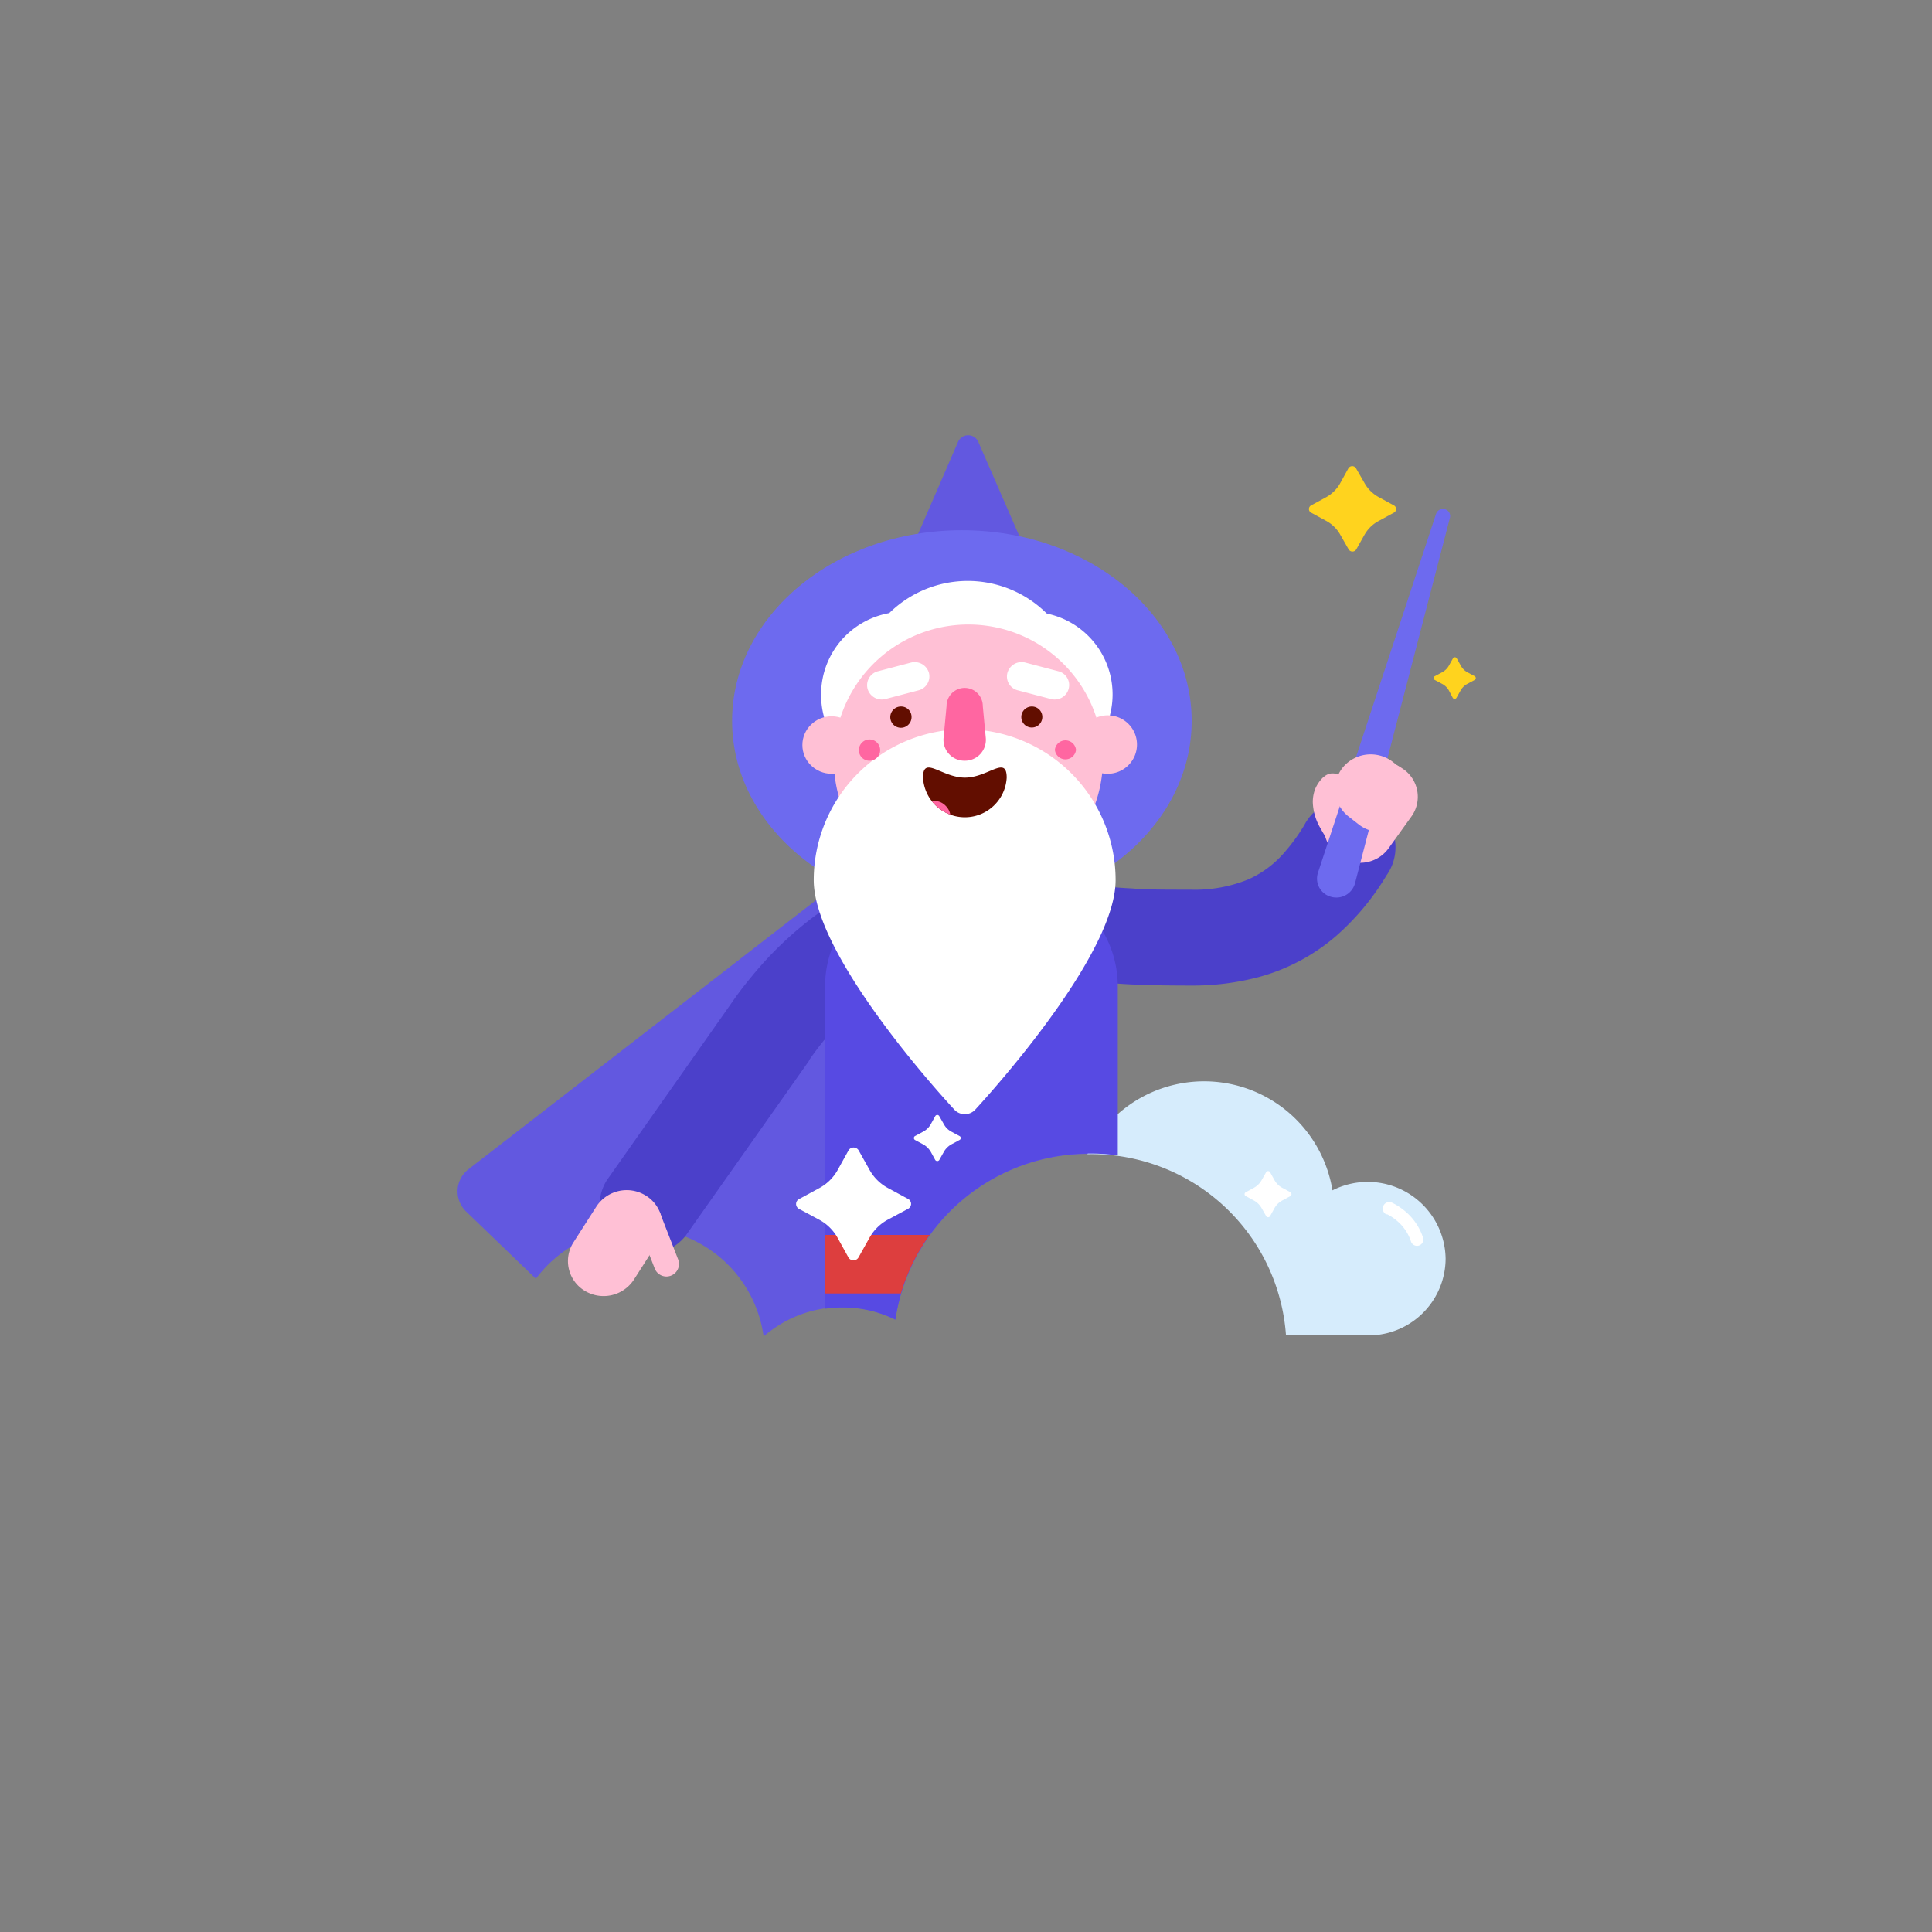 <svg id="Layer_1" data-name="Layer 1" xmlns="http://www.w3.org/2000/svg" xmlns:xlink="http://www.w3.org/1999/xlink" viewBox="0 0 160 160"><rect x="0" y="0" width="160" height="160" fill="#808080" stroke="none"/><defs><style>.cls-1{fill:none;}.cls-2{fill:#6258e0;}.cls-3{fill:#6d6aef;}.cls-4{fill:#d6ecfc;}.cls-5{fill:#fff;}.cls-6{fill:#4b40ca;}.cls-7{fill:#574ae3;}.cls-8{fill:#ffc0d5;}.cls-9{fill:#ffefbb;}.cls-10{fill:#efdfb1;}.cls-11{fill:#dd3e3e;}.cls-12{fill:#620e00;}.cls-13{clip-path:url(#clip-path);}.cls-14{fill:#ff66a1;}.cls-15{fill:#ffd31e;}</style><clipPath id="clip-path"><path class="cls-1" d="M83.37,64.4a3.47,3.47,0,0,1-6.93,0c0-1.88,1.55,0,3.47,0s3.46-1.88,3.46,0"/></clipPath></defs><title>Artboard 89</title><path class="cls-2" d="M90.78,72.74V95.56h-.52a16.18,16.18,0,0,0-16.11,13.73,9.89,9.89,0,0,0-10.91,1.39,10.42,10.42,0,0,0-10.4-9,10.53,10.53,0,0,0-8.46,4.22l-5.78-5.57a2.31,2.31,0,0,1,.2-3.5l31-24Z"/><path class="cls-2" d="M79.36,36.55,70.29,57.46H90.11L81,36.55A.92.92,0,0,0,79.36,36.55Z"/><ellipse class="cls-3" cx="79.66" cy="59.7" rx="19.03" ry="15.79"/><path class="cls-4" d="M119.72,104.25a6.38,6.38,0,0,1-6,6.33h-.1l-.36,0a3.62,3.62,0,0,1-.47,0H106.5a16.15,16.15,0,0,0-16.24-15h-.21a10.77,10.77,0,0,1,20.3,3,6.45,6.45,0,0,1,9.37,5.66Z"/><path class="cls-5" d="M114.84,100.54l0-.07,0,.07h0l0-.07,0,.07a4.17,4.17,0,0,1,.85.56,3.75,3.75,0,0,1,1.16,1.71.52.52,0,0,0,1-.32,4.8,4.8,0,0,0-1.53-2.22,5.26,5.26,0,0,0-1.06-.68.52.52,0,1,0-.41,1Z"/><path class="cls-6" d="M84.44,80.92c1.45,0,2.45,0,3.28.1.63,0,1.17.1,1.78.16.91.1,2,.21,3.37.3s3.23.14,5.75.14a21.3,21.3,0,0,0,5.57-.69,16.29,16.29,0,0,0,6.49-3.44,21,21,0,0,0,4.15-5,4,4,0,1,0-6.8-4.18,15.67,15.67,0,0,1-1.68,2.31,8.52,8.52,0,0,1-2.95,2.2,11.66,11.66,0,0,1-4.78.86c-2.14,0-3.66,0-4.84-.1-1.77-.09-2.76-.22-4.08-.36a50.43,50.43,0,0,0-5.26-.24,4,4,0,1,0,0,8Z"/><path class="cls-6" d="M75.5,72.93A11.29,11.29,0,0,0,72,73.5a16.48,16.48,0,0,0-4.86,2.61,29.74,29.74,0,0,0-4.89,4.76,29.15,29.15,0,0,0-1.91,2.55l3.34,2.19-3.27-2.3L50.23,97.78a4,4,0,0,0,6.53,4.59L67,87.85l0-.06-.17-.11.17.12h0l-.17-.11.17.12a26.42,26.42,0,0,1,3.26-3.87,14.52,14.52,0,0,1,2.89-2.25,6.67,6.67,0,0,1,1.32-.59,3.43,3.43,0,0,1,1-.17,4,4,0,0,0,0-8Z"/><path class="cls-7" d="M92.57,81.69v14a16,16,0,0,0-2.31-.16A16.3,16.3,0,0,0,77,102.27a15.53,15.53,0,0,0-1.81,3.23H68.33V81.69a9,9,0,0,1,9.11-9h6A9,9,0,0,1,92.57,81.69Z"/><path class="cls-5" d="M68,57.63a6.84,6.84,0,1,1,6.84,6.72A6.78,6.78,0,0,1,68,57.63Z"/><path class="cls-5" d="M78.46,57.63a6.84,6.84,0,1,1,6.83,6.72A6.78,6.78,0,0,1,78.46,57.63Z"/><path class="cls-5" d="M70.88,57.54a9.27,9.27,0,1,1,9.27,9.11A9.19,9.19,0,0,1,70.88,57.54Z"/><ellipse class="cls-8" cx="68.87" cy="61.7" rx="2.42" ry="2.38"/><path class="cls-8" d="M89.32,61.7a2.42,2.42,0,1,1,2.42,2.38A2.4,2.4,0,0,1,89.32,61.7Z"/><path class="cls-8" d="M90.44,61.7A1.3,1.3,0,1,1,91.74,63,1.29,1.29,0,0,1,90.44,61.7Z"/><path class="cls-8" d="M67.57,61.7A1.3,1.3,0,1,1,68.87,63,1.29,1.29,0,0,1,67.57,61.7Z"/><rect class="cls-9" x="75.26" y="60.84" width="9.89" height="16.81" rx="4.9" ry="4.9"/><rect class="cls-10" x="75.26" y="62.46" width="9.89" height="11.29" rx="4.02" ry="4.02"/><path class="cls-8" d="M69.06,63A11.14,11.14,0,1,1,80.2,74,11,11,0,0,1,69.06,63Z"/><path class="cls-5" d="M76.07,57.17l-2.74.72a1.22,1.22,0,0,1-1.48-.84,1.19,1.19,0,0,1,.86-1.46l2.74-.72a1.23,1.23,0,0,1,1.48.85A1.19,1.19,0,0,1,76.07,57.17Z"/><path class="cls-5" d="M84.29,57.17l2.74.72a1.2,1.2,0,0,0,1.47-.84,1.18,1.18,0,0,0-.85-1.46l-2.74-.72a1.22,1.22,0,0,0-1.48.85A1.18,1.18,0,0,0,84.29,57.17Z"/><path class="cls-7" d="M75.2,105.5a14.83,14.83,0,0,0-.58,1.62,17.29,17.29,0,0,0-.47,2.16,9.84,9.84,0,0,0-4.41-1,9.1,9.1,0,0,0-1.39.1V105.5Z"/><path class="cls-8" d="M116.91,67.59,115,70.25a2.9,2.9,0,0,1-4,.69l-.12-.09a2.78,2.78,0,0,1-.71-3.92l1.89-2.65a2.9,2.9,0,0,1,4-.69l.12.08A2.79,2.79,0,0,1,116.91,67.59Z"/><path class="cls-8" d="M109.65,64.31a2.87,2.87,0,0,0-.72,1,3,3,0,0,0-.21,1.11,4.52,4.52,0,0,0,.67,2.23,7.44,7.44,0,0,0,.64,1,1,1,0,0,0,1.58-1.36l-.34.29.34-.28h0l-.34.29.34-.28a5.78,5.78,0,0,1-.44-.66,2.54,2.54,0,0,1-.38-1.17.84.84,0,0,1,.06-.33.87.87,0,0,1,.22-.3,1,1,0,1,0-1.42-1.52Z"/><path class="cls-11" d="M77,102.27a15.53,15.53,0,0,0-1.81,3.23,14.83,14.83,0,0,0-.58,1.62H68.35v-4.85Z"/><path class="cls-5" d="M67.39,72.89a12.49,12.49,0,0,1,25,0c0,5.7-8.79,15.91-11.62,19a1.18,1.18,0,0,1-1.74,0C76.18,88.8,67.39,78.59,67.39,72.89Z"/><path class="cls-12" d="M83.37,64.4a3.47,3.47,0,0,1-6.93,0c0-1.88,1.55,0,3.47,0S83.37,62.52,83.37,64.4Z"/><g class="cls-13"><rect class="cls-14" x="76.16" y="66.34" width="2.55" height="3.46" rx="1.26" ry="1.26"/></g><path class="cls-12" d="M75.49,59.37a.88.88,0,1,1-.88-.86A.86.86,0,0,1,75.49,59.37Z"/><path class="cls-12" d="M86.32,59.37a.87.87,0,1,1-.87-.86A.86.86,0,0,1,86.32,59.37Z"/><path class="cls-14" d="M79.88,63h0a1.73,1.73,0,0,1-1.74-1.87l.25-2.66a1.5,1.5,0,0,1,3,0l.25,2.66A1.73,1.73,0,0,1,79.88,63Z"/><path class="cls-14" d="M71.13,62.1A.88.88,0,1,1,72,63,.87.87,0,0,1,71.13,62.1Z"/><path class="cls-14" d="M87.36,62.1a.88.88,0,0,1,1.75,0,.88.88,0,0,1-1.75,0Z"/><path class="cls-3" d="M110.23,74.27h0a1.56,1.56,0,0,1-1.08-2l9.78-29.72a.6.6,0,0,1,.73-.38.58.58,0,0,1,.42.7l-7.86,30.27A1.6,1.6,0,0,1,110.23,74.27Z"/><path class="cls-8" d="M115.35,63.1l.86.68a2.85,2.85,0,0,1,.46,4.06,3,3,0,0,1-4.13.45l-.87-.68a2.87,2.87,0,0,1-.45-4.07A3,3,0,0,1,115.35,63.1Z"/><path class="cls-15" d="M114.2,41.18l1.23.67a.34.34,0,0,1,0,.61l-1.23.67A2.93,2.93,0,0,0,113,44.29l-.68,1.21a.37.37,0,0,1-.63,0L111,44.29a2.93,2.93,0,0,0-1.18-1.16l-1.23-.67a.34.34,0,0,1,0-.61l1.23-.67A3,3,0,0,0,111,40l.67-1.22a.37.37,0,0,1,.63,0L113,40A3,3,0,0,0,114.2,41.18Z"/><path class="cls-5" d="M73.56,98.4l1.64.89a.46.46,0,0,1,0,.82l-1.64.88A3.81,3.81,0,0,0,72,102.52l-.9,1.61a.48.48,0,0,1-.84,0l-.89-1.61A3.83,3.83,0,0,0,67.82,101l-1.64-.88a.46.46,0,0,1,0-.82l1.64-.89a3.83,3.83,0,0,0,1.56-1.53l.89-1.61a.49.49,0,0,1,.84,0l.9,1.61A3.81,3.81,0,0,0,73.56,98.4Z"/><path class="cls-5" d="M78.79,93.72l.67.36a.18.18,0,0,1,0,.33l-.67.36a1.66,1.66,0,0,0-.63.63l-.37.66a.2.2,0,0,1-.34,0l-.36-.66a1.68,1.68,0,0,0-.64-.63l-.67-.36a.19.19,0,0,1,0-.33l.67-.36a1.55,1.55,0,0,0,.64-.63l.36-.65a.19.19,0,0,1,.34,0l.37.65A1.53,1.53,0,0,0,78.79,93.72Z"/><path class="cls-5" d="M106.19,98.37l.67.36a.19.19,0,0,1,0,.33l-.67.36a1.62,1.62,0,0,0-.64.63l-.36.65a.19.19,0,0,1-.34,0l-.37-.65a1.62,1.62,0,0,0-.64-.63l-.66-.36a.18.18,0,0,1,0-.33l.66-.36a1.62,1.62,0,0,0,.64-.63l.37-.65a.19.19,0,0,1,.34,0l.36.65A1.62,1.62,0,0,0,106.19,98.37Z"/><path class="cls-15" d="M121.53,55.68l.6.32a.18.18,0,0,1,0,.31l-.6.32a1.39,1.39,0,0,0-.58.57l-.33.59a.18.18,0,0,1-.31,0L120,57.2a1.39,1.39,0,0,0-.58-.57l-.6-.32a.18.18,0,0,1,0-.31l.6-.32a1.39,1.39,0,0,0,.58-.57l.33-.59a.18.18,0,0,1,.31,0l.33.59A1.39,1.39,0,0,0,121.53,55.68Z"/><path class="cls-8" d="M47.49,102.89l1.92-3A3,3,0,0,1,53.46,99a2.86,2.86,0,0,1,.94,4l-1.92,3a3,3,0,0,1-4,.93A2.87,2.87,0,0,1,47.49,102.89Z"/><path class="cls-8" d="M56.16,104.3l-1.48-3.8a1,1,0,0,0-1.94.75l1.48,3.8a1,1,0,0,0,1.94-.75"/></svg>